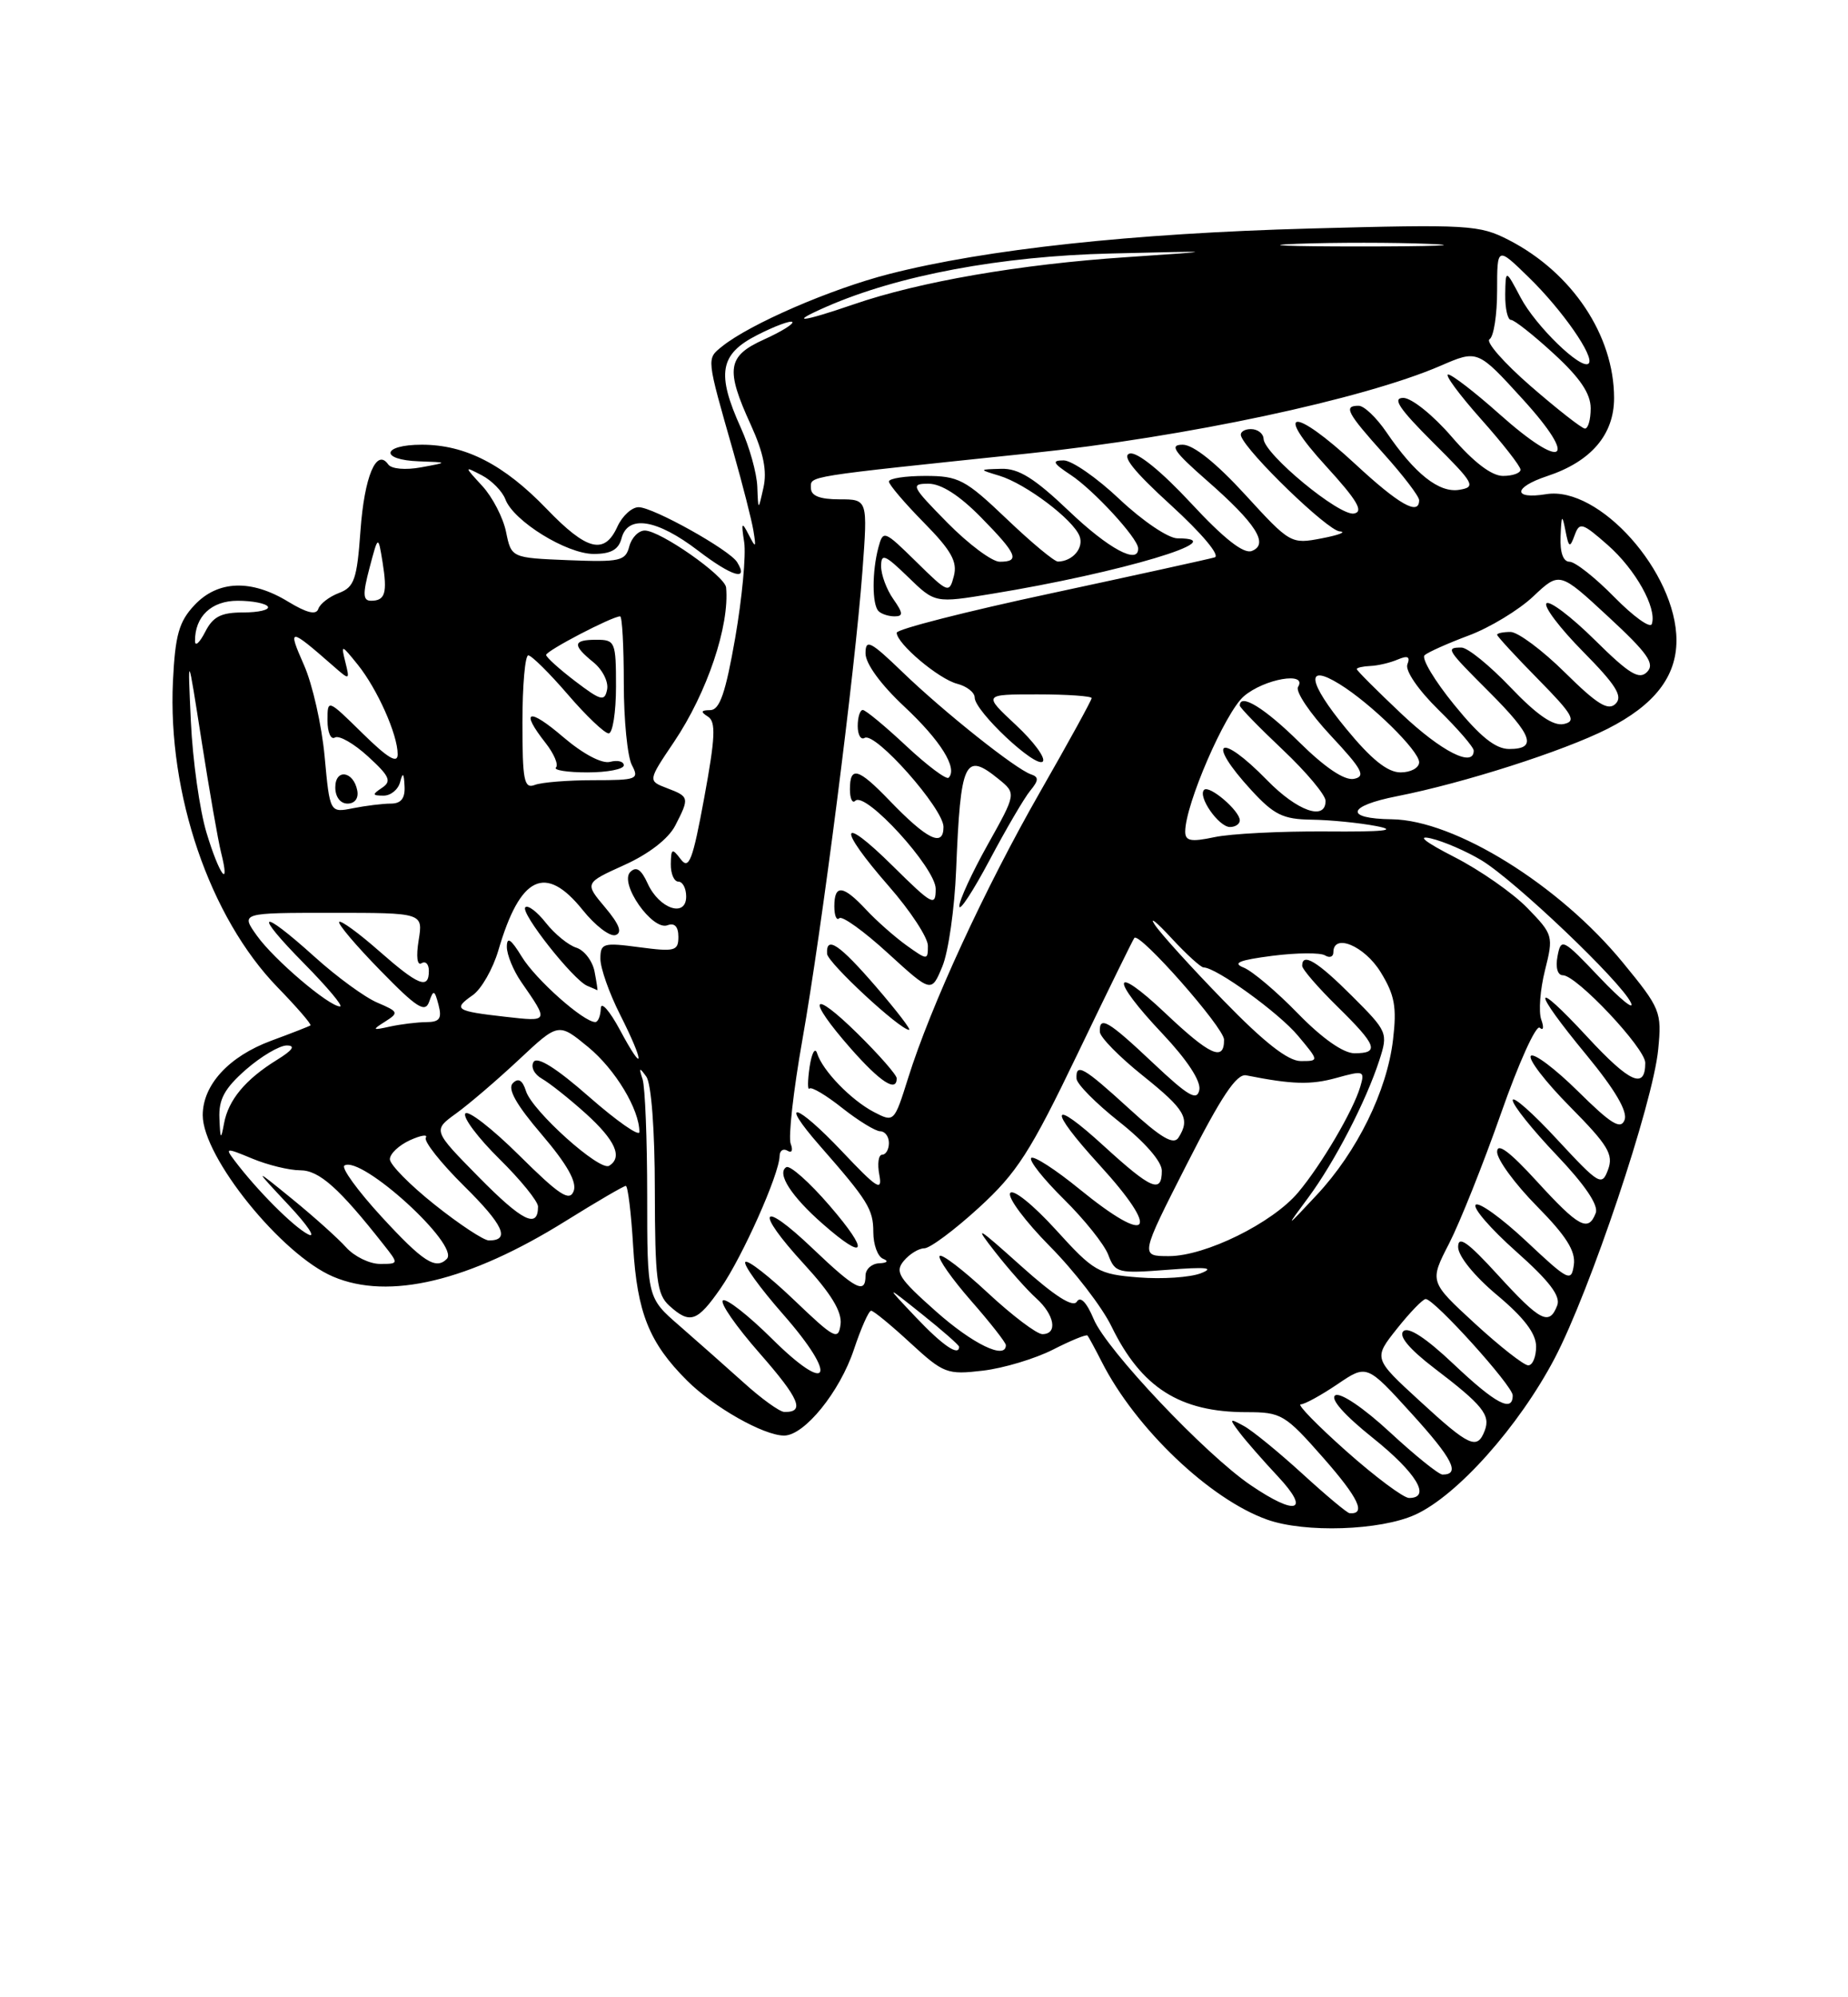 <?xml version="1.0" encoding="UTF-8" standalone="no"?>
<!DOCTYPE svg PUBLIC "-//W3C//DTD SVG 1.1//EN" "http://www.w3.org/Graphics/SVG/1.1/DTD/svg11.dtd" >
<svg xmlns="http://www.w3.org/2000/svg" xmlns:xlink="http://www.w3.org/1999/xlink" version="1.1" viewBox="0 0 237 256">
 <g >
 <path fill="currentColor"
d=" M 181.50 194.14 C 186.89 191.69 194.78 182.84 199.37 174.12 C 203.92 165.46 212.00 141.39 212.66 134.50 C 213.13 129.69 212.96 129.26 208.13 123.38 C 199.98 113.43 186.57 105.11 178.50 105.01 C 172.37 104.93 172.74 103.31 179.18 102.05 C 187.70 100.37 200.47 96.29 206.15 93.42 C 212.16 90.38 215.00 86.74 215.00 82.08 C 215.00 73.37 205.08 62.24 198.29 63.34 C 193.98 64.04 194.05 62.47 198.40 61.03 C 204.04 59.17 207.00 55.72 207.00 51.02 C 207.00 43.00 201.64 34.96 193.51 30.77 C 189.72 28.82 188.38 28.74 168.01 29.29 C 145.26 29.91 126.46 31.94 114.03 35.12 C 106.53 37.04 96.20 41.52 92.62 44.39 C 90.59 46.03 90.56 45.71 94.07 58.00 C 95.24 62.12 96.39 66.62 96.62 68.00 C 96.99 70.27 96.93 70.31 96.00 68.50 C 95.13 66.80 95.04 66.95 95.44 69.50 C 95.69 71.15 95.17 76.66 94.29 81.75 C 93.05 88.84 92.30 91.00 91.09 91.02 C 89.88 91.03 89.81 91.23 90.79 91.85 C 91.83 92.51 91.74 94.50 90.32 102.22 C 88.84 110.27 88.36 111.52 87.31 110.14 C 86.20 108.68 86.06 108.74 86.03 110.75 C 86.01 111.99 86.45 113.00 87.00 113.00 C 87.55 113.00 88.00 113.86 88.00 114.91 C 88.00 117.65 84.55 116.50 83.07 113.26 C 82.24 111.43 81.60 111.00 80.83 111.77 C 79.38 113.22 83.67 119.34 85.61 118.59 C 86.51 118.25 87.00 118.77 87.00 120.07 C 87.00 121.89 86.56 122.01 82.00 121.41 C 77.34 120.79 77.00 120.89 77.00 122.90 C 77.00 124.09 78.13 127.29 79.50 130.00 C 82.69 136.30 82.69 137.96 79.50 132.00 C 78.17 129.53 77.07 128.29 77.05 129.25 C 77.02 130.21 76.70 131.00 76.34 131.00 C 74.84 131.00 68.69 125.54 66.92 122.63 C 65.52 120.35 65.01 120.00 65.00 121.35 C 65.00 122.36 65.83 124.39 66.84 125.85 C 70.41 131.01 70.44 130.96 64.78 130.32 C 58.41 129.60 58.05 129.35 60.63 127.55 C 61.74 126.77 63.21 124.19 63.91 121.82 C 66.71 112.24 69.95 110.69 74.73 116.64 C 76.33 118.64 78.23 120.09 78.94 119.85 C 79.84 119.55 79.44 118.49 77.60 116.30 C 74.97 113.18 74.97 113.18 80.07 110.87 C 83.20 109.46 85.72 107.51 86.59 105.83 C 88.44 102.24 88.41 102.11 85.54 101.02 C 83.08 100.08 83.08 100.08 86.45 95.08 C 90.69 88.78 93.58 80.19 93.12 75.30 C 92.97 73.81 84.67 68.00 82.69 68.00 C 81.89 68.00 80.99 68.92 80.70 70.05 C 80.21 71.91 79.51 72.06 72.87 71.80 C 65.58 71.50 65.58 71.50 64.90 68.18 C 64.53 66.36 63.16 63.71 61.86 62.30 C 59.50 59.73 59.50 59.73 61.81 60.93 C 63.07 61.59 64.42 62.97 64.81 63.99 C 65.84 66.78 72.67 71.00 76.14 71.00 C 78.35 71.00 79.33 70.45 79.71 69.00 C 80.51 65.94 84.24 66.54 89.52 70.57 C 93.89 73.91 96.08 74.55 94.53 72.05 C 93.55 70.47 83.78 65.02 81.91 65.01 C 81.04 65.00 79.81 66.12 79.18 67.50 C 77.52 71.15 75.27 70.59 70.10 65.22 C 64.63 59.54 59.69 57.00 54.10 57.00 C 48.96 57.00 48.65 58.95 53.75 59.13 C 57.50 59.26 57.50 59.26 54.00 59.90 C 52.01 60.27 50.20 60.11 49.79 59.53 C 48.28 57.37 46.73 61.07 46.23 68.01 C 45.78 74.27 45.44 75.26 43.46 76.01 C 42.22 76.48 41.03 77.40 40.82 78.05 C 40.55 78.86 39.33 78.56 36.96 77.12 C 32.21 74.22 27.93 74.38 24.94 77.56 C 22.95 79.68 22.47 81.38 22.18 87.31 C 21.49 101.77 26.90 117.59 35.60 126.55 C 38.09 129.11 39.99 131.31 39.81 131.43 C 39.64 131.55 37.37 132.44 34.76 133.40 C 29.35 135.41 26.00 139.05 26.00 142.94 C 26.00 148.31 36.11 160.82 42.72 163.63 C 49.88 166.68 60.17 164.22 72.56 156.49 C 76.53 154.02 79.99 152.00 80.26 152.00 C 80.52 152.00 80.95 155.49 81.20 159.75 C 81.71 168.24 83.25 172.10 88.09 176.93 C 91.50 180.35 97.94 184.00 100.56 184.00 C 103.16 184.00 107.71 178.39 109.51 172.97 C 110.42 170.24 111.41 168.00 111.72 168.00 C 112.03 168.00 114.29 169.86 116.75 172.13 C 121.01 176.05 121.46 176.22 126.05 175.68 C 128.70 175.37 132.74 174.15 135.03 172.99 C 137.32 171.82 139.32 171.00 139.47 171.18 C 139.62 171.36 140.45 172.89 141.31 174.58 C 145.64 183.09 155.14 192.15 162.50 194.77 C 167.34 196.50 177.02 196.18 181.50 194.14 Z  M 76.25 124.53 C 75.99 123.18 74.94 121.80 73.92 121.47 C 72.89 121.15 71.13 119.71 70.01 118.29 C 68.89 116.86 67.70 115.96 67.37 116.29 C 66.69 116.97 73.53 125.63 75.32 126.36 C 75.97 126.63 76.55 126.88 76.61 126.92 C 76.67 126.96 76.51 125.89 76.25 124.53 Z  M 167.00 188.87 C 163.97 186.11 160.60 183.35 159.50 182.76 C 157.65 181.75 157.61 181.82 158.95 183.59 C 159.74 184.64 161.97 187.19 163.90 189.25 C 168.11 193.75 166.25 194.34 160.40 190.36 C 154.60 186.43 141.91 173.02 140.27 169.09 C 139.36 166.92 138.56 166.09 138.10 166.84 C 137.61 167.63 135.26 166.13 130.94 162.26 C 125.20 157.11 124.85 156.93 127.65 160.50 C 129.37 162.70 131.73 165.36 132.89 166.40 C 135.26 168.54 135.68 171.00 133.68 171.00 C 132.96 171.00 129.79 168.60 126.64 165.67 C 123.49 162.74 120.73 160.63 120.50 160.99 C 120.28 161.35 122.10 163.94 124.55 166.74 C 127.00 169.53 129.00 172.09 129.00 172.41 C 129.00 174.33 124.76 172.28 120.03 168.08 C 115.26 163.85 114.73 163.03 115.90 161.62 C 116.64 160.73 117.83 160.00 118.54 160.00 C 119.26 160.00 122.39 157.67 125.52 154.81 C 130.43 150.32 132.13 147.68 138.20 135.06 C 142.05 127.05 145.33 120.37 145.48 120.21 C 146.17 119.47 156.96 131.70 156.98 133.25 C 157.01 136.11 155.19 135.29 149.44 129.85 C 142.57 123.36 142.30 125.33 149.09 132.50 C 152.24 135.84 154.03 138.56 153.81 139.69 C 153.52 141.16 152.41 140.52 147.88 136.25 C 142.10 130.80 140.97 130.14 141.05 132.25 C 141.07 132.94 143.55 135.46 146.55 137.86 C 152.02 142.24 152.68 143.38 151.14 145.81 C 150.51 146.80 148.90 145.85 144.76 142.06 C 138.95 136.76 137.96 136.19 138.06 138.25 C 138.09 138.94 140.56 141.43 143.56 143.80 C 146.82 146.38 149.00 148.88 149.00 150.05 C 149.00 153.02 147.66 152.45 141.58 146.90 C 134.65 140.56 134.30 141.98 141.00 149.31 C 148.96 158.02 147.51 159.80 138.45 152.42 C 135.36 149.90 132.57 148.10 132.25 148.42 C 131.93 148.74 133.81 151.11 136.43 153.70 C 139.05 156.28 141.62 159.49 142.13 160.83 C 143.01 163.16 143.35 163.25 149.78 162.75 C 154.72 162.37 155.84 162.48 154.00 163.20 C 152.62 163.73 149.04 163.97 146.03 163.73 C 140.85 163.32 140.29 163.00 135.38 157.59 C 132.49 154.42 129.91 152.34 129.55 152.92 C 129.20 153.49 131.49 156.55 134.63 159.73 C 137.78 162.90 141.34 167.53 142.54 170.00 C 146.37 177.86 151.31 181.00 159.84 181.00 C 164.34 181.00 164.79 181.27 169.73 186.88 C 174.23 192.00 175.24 194.12 173.08 193.95 C 172.76 193.93 170.03 191.64 167.00 188.87 Z  M 172.66 186.00 C 168.95 182.70 166.31 180.00 166.81 180.00 C 167.31 180.00 169.42 178.84 171.51 177.43 C 175.29 174.86 175.29 174.86 181.03 181.18 C 186.31 186.98 187.33 189.00 185.00 189.00 C 184.51 189.00 181.48 186.56 178.25 183.57 C 174.89 180.46 171.90 178.44 171.25 178.84 C 170.55 179.28 172.38 181.36 176.06 184.30 C 181.66 188.78 183.60 192.00 180.71 192.00 C 180.00 192.00 176.38 189.30 172.66 186.00 Z  M 182.06 179.55 C 176.13 174.11 176.13 174.11 179.16 170.30 C 180.82 168.21 182.48 166.50 182.84 166.50 C 183.95 166.50 194.00 177.62 194.00 178.85 C 194.00 181.09 191.81 179.94 186.41 174.83 C 182.88 171.49 180.60 170.00 179.97 170.63 C 179.35 171.25 180.75 172.92 183.91 175.34 C 190.15 180.09 191.18 181.37 190.41 183.37 C 189.45 185.88 188.44 185.42 182.06 179.55 Z  M 95.38 177.22 C 93.11 175.18 89.39 171.89 87.13 169.92 C 83.00 166.34 83.00 166.34 83.00 153.25 C 83.00 146.05 82.73 139.34 82.41 138.33 C 81.91 136.81 81.99 136.75 82.89 138.00 C 83.53 138.89 83.98 144.84 83.98 152.60 C 84.00 164.00 84.24 165.90 85.83 167.35 C 88.49 169.76 89.42 169.44 92.44 165.09 C 95.23 161.06 99.93 150.52 99.98 148.19 C 99.99 147.47 100.44 147.16 100.99 147.49 C 101.55 147.84 101.73 147.45 101.40 146.59 C 101.08 145.76 101.75 139.77 102.90 133.29 C 105.41 119.11 109.64 86.06 110.60 73.25 C 111.29 64.00 111.29 64.00 107.64 64.00 C 105.14 64.00 104.00 63.55 104.00 62.56 C 104.00 60.97 102.77 61.17 132.00 58.11 C 152.04 56.02 174.81 51.17 184.73 46.89 C 189.50 44.82 189.50 44.82 195.28 51.16 C 202.56 59.14 200.55 60.43 192.29 53.07 C 189.16 50.28 186.20 48.00 185.72 48.00 C 185.24 48.00 187.13 50.56 189.92 53.70 C 192.71 56.83 195.00 59.76 195.00 60.20 C 195.00 60.64 193.99 61.00 192.75 61.00 C 191.29 61.00 188.99 59.24 186.19 56.00 C 183.81 53.23 181.03 51.00 179.97 51.00 C 178.51 51.00 179.45 52.39 183.77 56.70 C 189.09 61.99 189.33 62.42 187.15 62.78 C 184.56 63.21 181.44 60.74 177.78 55.36 C 176.52 53.52 174.94 52.01 174.25 52.01 C 172.25 52.00 172.73 52.90 177.50 58.21 C 179.97 60.96 182.00 63.62 182.00 64.11 C 182.00 66.14 179.43 64.69 173.83 59.50 C 165.86 52.12 163.24 52.30 170.06 59.75 C 174.06 64.13 174.92 65.58 173.65 65.82 C 171.79 66.19 162.12 58.20 162.05 56.25 C 162.02 55.56 161.29 55.00 160.42 55.00 C 159.55 55.00 158.98 55.41 159.17 55.91 C 159.95 58.05 170.26 68.01 171.81 68.11 C 172.74 68.18 171.70 68.58 169.51 69.00 C 165.56 69.76 165.46 69.70 159.67 63.38 C 155.97 59.34 153.04 57.00 151.68 57.00 C 149.94 57.00 150.52 57.86 154.78 61.59 C 161.09 67.11 162.78 69.76 160.54 70.62 C 159.49 71.03 156.96 69.04 152.74 64.49 C 148.95 60.41 145.86 57.91 144.90 58.13 C 143.79 58.39 145.39 60.40 150.19 64.77 C 154.13 68.37 156.52 71.21 155.78 71.44 C 155.08 71.65 145.61 73.73 134.75 76.06 C 123.89 78.38 115.00 80.65 115.00 81.10 C 115.00 82.49 120.38 87.03 122.75 87.64 C 123.99 87.96 125.00 88.75 125.00 89.41 C 125.00 91.15 132.83 98.50 133.73 97.61 C 134.14 97.19 132.60 95.08 130.28 92.92 C 126.08 89.00 126.08 89.00 133.04 89.00 C 136.87 89.00 140.00 89.22 140.00 89.48 C 140.00 89.74 137.03 95.15 133.39 101.50 C 126.32 113.85 119.36 128.94 116.46 138.19 C 114.68 143.85 114.66 143.87 112.09 142.54 C 109.14 141.00 105.48 137.22 104.79 135.00 C 104.53 134.18 104.10 134.96 103.83 136.74 C 103.57 138.53 103.56 139.78 103.81 139.52 C 104.07 139.26 105.97 140.39 108.03 142.03 C 110.10 143.66 112.29 145.00 112.89 145.00 C 113.50 145.00 114.00 145.68 114.00 146.50 C 114.00 147.32 113.61 148.00 113.14 148.00 C 112.66 148.00 112.50 149.16 112.77 150.58 C 113.19 152.79 112.50 152.35 107.98 147.57 C 102.09 141.35 99.79 140.74 105.11 146.82 C 111.32 153.90 112.00 155.00 112.00 157.93 C 112.00 159.53 112.56 161.06 113.25 161.34 C 114.00 161.64 113.80 161.87 112.75 161.92 C 111.79 161.96 111.00 162.68 111.00 163.50 C 111.00 165.93 109.74 165.28 104.25 160.05 C 97.50 153.61 96.68 155.02 103.11 162.02 C 106.59 165.81 108.00 168.13 107.80 169.74 C 107.52 171.85 107.04 171.60 101.82 166.61 C 98.70 163.63 95.90 161.44 95.59 161.75 C 95.28 162.06 97.46 165.08 100.44 168.47 C 107.56 176.58 106.43 178.97 98.97 171.56 C 95.98 168.60 93.17 166.40 92.72 166.67 C 92.27 166.95 94.39 170.00 97.42 173.45 C 102.55 179.30 103.28 181.04 100.58 180.97 C 99.99 180.96 97.64 179.27 95.38 177.22 Z  M 106.40 154.54 C 103.81 151.53 101.30 149.31 100.84 149.60 C 99.58 150.38 101.47 153.33 105.50 156.86 C 111.10 161.78 111.58 160.54 106.40 154.54 Z  M 115.00 138.21 C 115.00 137.78 112.75 135.21 110.00 132.50 C 103.98 126.58 103.36 127.85 109.08 134.36 C 112.90 138.70 115.00 140.06 115.00 138.21 Z  M 112.37 126.50 C 107.64 121.02 105.93 119.87 106.07 122.25 C 106.14 123.40 115.42 132.00 116.59 132.00 C 116.88 132.00 114.98 129.53 112.37 126.50 Z  M 122.62 111.50 C 123.19 97.47 123.72 96.33 128.06 99.85 C 130.34 101.70 130.34 101.70 126.67 108.26 C 124.65 111.87 123.01 115.43 123.03 116.16 C 123.04 116.90 124.78 114.24 126.90 110.26 C 129.01 106.28 131.36 102.27 132.12 101.35 C 133.22 100.02 133.24 99.59 132.22 99.25 C 130.27 98.59 121.06 91.27 115.75 86.15 C 111.61 82.16 111.00 81.86 111.00 83.75 C 111.00 85.06 112.96 87.75 115.97 90.56 C 120.64 94.93 122.85 98.48 121.66 99.68 C 121.37 99.97 118.92 98.13 116.21 95.60 C 113.51 93.07 111.00 91.00 110.65 91.00 C 110.29 91.00 110.00 91.93 110.00 93.06 C 110.00 94.19 110.40 94.87 110.88 94.58 C 112.23 93.74 121.00 103.64 121.00 105.99 C 121.00 108.65 118.90 107.62 114.05 102.58 C 110.07 98.45 109.00 98.14 109.00 101.17 C 109.00 102.36 109.31 103.02 109.69 102.64 C 110.97 101.36 120.00 111.25 120.00 113.93 C 120.00 116.24 119.59 116.03 114.50 111.00 C 107.63 104.21 107.30 105.94 114.00 113.60 C 116.75 116.74 119.00 120.17 119.00 121.22 C 119.00 123.09 118.94 123.09 116.25 121.17 C 114.74 120.08 112.41 118.03 111.08 116.60 C 108.12 113.43 107.00 113.31 107.00 116.17 C 107.00 117.36 107.29 118.05 107.64 117.69 C 107.99 117.34 110.79 119.35 113.86 122.16 C 119.45 127.26 119.45 127.26 120.85 123.88 C 121.63 122.02 122.42 116.45 122.62 111.50 Z  M 114.56 76.78 C 113.70 75.56 113.00 73.67 113.00 72.58 C 113.00 70.88 113.48 71.07 116.46 73.96 C 119.91 77.31 119.91 77.31 127.21 76.11 C 143.74 73.41 158.48 69.00 151.00 69.00 C 149.83 69.00 146.52 66.76 143.59 64.00 C 140.69 61.25 137.45 59.00 136.40 59.01 C 134.86 59.01 135.02 59.36 137.31 60.87 C 140.22 62.78 145.89 68.93 145.96 70.25 C 146.08 72.45 142.18 70.36 137.09 65.50 C 132.68 61.30 130.63 60.02 128.41 60.09 C 125.50 60.17 125.50 60.17 128.18 60.98 C 131.54 62.00 137.63 66.58 138.45 68.72 C 139.03 70.23 137.56 71.95 135.68 71.98 C 135.22 71.99 132.26 69.53 129.09 66.50 C 123.79 61.45 122.94 61.00 118.66 61.00 C 116.10 61.00 114.00 61.32 114.00 61.72 C 114.00 62.11 116.01 64.47 118.47 66.97 C 122.00 70.55 122.81 72.00 122.33 73.83 C 121.74 76.09 121.61 76.04 117.50 72.00 C 113.38 67.96 113.26 67.91 112.65 70.18 C 111.83 73.25 111.83 77.50 112.67 78.33 C 113.03 78.70 113.96 79.00 114.72 79.00 C 115.86 79.00 115.83 78.59 114.56 76.78 Z  M 189.15 169.64 C 183.32 164.28 183.32 164.28 185.84 159.39 C 187.22 156.70 190.22 149.20 192.49 142.73 C 194.76 136.25 197.00 131.30 197.47 131.73 C 197.94 132.15 198.02 131.68 197.66 130.68 C 197.30 129.68 197.52 126.83 198.14 124.36 C 199.24 119.98 199.19 119.79 195.90 116.40 C 194.05 114.49 189.83 111.54 186.52 109.85 C 182.77 107.93 181.63 107.03 183.50 107.46 C 185.15 107.84 188.07 109.11 190.00 110.27 C 194.29 112.87 207.83 125.75 209.15 128.50 C 209.68 129.60 207.88 128.16 205.16 125.30 C 200.41 120.30 200.20 120.19 199.75 122.55 C 199.47 124.00 199.75 125.00 200.43 125.00 C 202.19 125.00 211.00 134.35 211.00 136.23 C 211.00 139.67 209.03 138.80 203.60 132.94 C 196.43 125.19 196.35 126.62 203.49 135.26 C 207.12 139.67 208.76 142.46 208.35 143.54 C 207.85 144.83 206.64 144.09 202.39 139.89 C 199.45 136.99 196.73 134.94 196.33 135.33 C 195.94 135.73 198.19 138.66 201.34 141.84 C 206.22 146.77 206.95 147.97 206.23 149.91 C 205.43 152.07 205.11 151.88 199.69 146.04 C 196.56 142.65 194.00 140.40 194.00 141.02 C 194.00 141.64 196.53 144.80 199.62 148.04 C 203.25 151.85 205.03 154.47 204.65 155.47 C 203.70 157.96 202.48 157.30 197.10 151.42 C 193.59 147.58 192.00 146.40 192.00 147.64 C 192.00 148.63 194.29 151.75 197.09 154.59 C 200.86 158.41 202.09 160.35 201.84 162.12 C 201.52 164.36 201.17 164.19 195.74 159.09 C 192.57 156.12 189.65 154.02 189.25 154.42 C 188.85 154.82 191.18 157.51 194.43 160.40 C 198.70 164.19 200.17 166.12 199.71 167.32 C 198.69 169.97 197.55 169.38 192.10 163.42 C 188.22 159.17 187.00 158.31 187.00 159.83 C 187.00 160.99 189.08 163.56 192.00 166.00 C 195.46 168.89 197.00 170.93 197.00 172.59 C 197.00 173.92 196.55 175.00 195.99 175.00 C 195.44 175.00 192.36 172.59 189.15 169.64 Z  M 117.45 168.83 C 113.50 164.66 113.50 164.66 118.25 168.45 C 120.86 170.53 123.00 172.41 123.00 172.62 C 123.00 173.90 120.89 172.46 117.45 168.83 Z  M 44.40 159.89 C 43.36 158.73 40.25 155.94 37.50 153.70 C 32.50 149.63 32.50 149.63 37.00 154.44 C 39.48 157.08 40.60 158.77 39.50 158.20 C 37.60 157.22 32.93 152.53 30.08 148.75 C 28.83 147.10 28.96 147.09 32.35 148.50 C 34.32 149.32 37.09 150.00 38.50 150.00 C 40.94 150.00 43.50 152.29 49.20 159.53 C 51.15 162.00 51.15 162.00 48.73 162.00 C 47.40 162.00 45.45 161.05 44.40 159.89 Z  M 48.93 155.95 C 45.87 152.62 43.73 149.67 44.17 149.39 C 46.34 148.05 59.04 159.63 57.30 161.36 C 55.88 162.79 54.24 161.72 48.93 155.95 Z  M 152.19 149.25 C 156.64 140.51 158.59 137.58 159.83 137.83 C 165.71 139.00 168.10 139.07 171.39 138.16 C 174.92 137.18 175.06 137.23 174.44 139.32 C 173.52 142.40 169.47 149.28 166.49 152.83 C 163.18 156.77 154.58 161.00 149.91 161.00 C 146.21 161.00 146.21 161.00 152.19 149.25 Z  M 55.75 154.41 C 52.59 151.90 50.00 149.27 50.00 148.58 C 50.00 147.89 51.15 146.80 52.56 146.15 C 53.97 145.51 54.89 145.36 54.61 145.82 C 54.33 146.28 56.53 149.06 59.50 152.00 C 64.58 157.01 65.49 159.01 62.69 158.99 C 62.04 158.99 58.91 156.93 55.75 154.41 Z  M 61.42 150.89 C 55.50 144.88 55.50 144.88 58.50 142.71 C 60.15 141.52 63.78 138.41 66.56 135.81 C 71.62 131.07 71.62 131.07 75.44 134.21 C 78.91 137.07 82.00 142.19 82.00 145.09 C 82.00 145.72 79.11 143.70 75.57 140.60 C 71.36 136.90 68.90 135.36 68.43 136.11 C 68.04 136.75 68.51 137.70 69.50 138.26 C 70.47 138.81 73.01 140.82 75.14 142.74 C 78.91 146.15 79.89 148.33 78.12 149.42 C 76.92 150.17 68.27 142.41 67.46 139.86 C 67.01 138.44 66.48 138.12 65.77 138.83 C 65.05 139.55 66.21 141.60 69.48 145.42 C 72.72 149.22 74.02 151.51 73.57 152.67 C 73.04 154.05 71.74 153.19 66.58 148.08 C 63.10 144.63 59.98 142.22 59.67 142.73 C 59.35 143.24 61.32 145.86 64.04 148.54 C 66.77 151.23 69.00 153.98 69.00 154.65 C 69.00 157.54 66.99 156.54 61.42 150.89 Z  M 167.78 153.50 C 171.17 148.92 175.19 141.15 176.89 135.91 C 178.03 132.39 177.96 132.22 173.39 127.66 C 168.96 123.23 167.00 122.04 167.00 123.79 C 167.00 124.23 169.03 126.57 171.50 129.00 C 176.60 134.00 176.96 135.00 173.71 135.00 C 172.28 135.00 169.57 133.10 166.46 129.91 C 163.73 127.10 160.60 124.46 159.50 124.02 C 158.00 123.43 158.92 123.06 163.17 122.51 C 166.30 122.11 169.33 122.09 169.92 122.45 C 170.52 122.82 171.00 122.64 171.00 122.06 C 171.00 119.57 174.98 121.23 177.05 124.58 C 178.87 127.53 179.15 129.06 178.65 133.27 C 177.88 139.83 174.04 147.63 168.88 153.15 C 164.81 157.50 164.81 157.50 167.78 153.50 Z  M 28.14 143.35 C 28.03 140.91 28.79 139.51 31.53 137.10 C 33.48 135.40 35.84 134.00 36.78 134.00 C 37.95 134.01 37.53 134.61 35.50 135.86 C 31.47 138.35 29.28 140.99 28.73 144.00 C 28.33 146.17 28.25 146.08 28.14 143.35 Z  M 156.92 128.25 C 152.77 123.99 148.79 119.60 148.08 118.50 C 147.36 117.40 148.34 118.19 150.24 120.25 C 152.15 122.31 154.00 124.00 154.36 124.00 C 155.97 124.00 164.02 129.82 166.46 132.75 C 169.18 136.00 169.18 136.00 166.82 136.00 C 165.18 136.00 162.12 133.60 156.92 128.25 Z  M 49.39 130.94 C 51.17 129.81 51.11 129.67 48.39 128.51 C 46.80 127.84 43.18 125.20 40.35 122.64 C 33.26 116.25 32.39 116.80 39.00 123.50 C 41.99 126.53 44.06 129.00 43.61 129.00 C 42.19 129.00 35.13 122.99 32.95 119.93 C 30.86 117.00 30.86 117.00 42.56 117.00 C 54.26 117.00 54.26 117.00 53.69 120.52 C 53.35 122.61 53.50 123.81 54.06 123.46 C 54.58 123.14 55.00 123.58 55.00 124.44 C 55.00 126.87 53.66 126.33 48.60 121.88 C 46.02 119.61 43.73 117.94 43.50 118.16 C 43.28 118.39 45.64 121.18 48.76 124.37 C 53.46 129.19 54.52 129.86 55.04 128.39 C 55.59 126.82 55.73 126.86 56.24 128.80 C 56.70 130.56 56.38 131.00 54.66 131.01 C 53.47 131.02 51.38 131.28 50.00 131.58 C 47.74 132.08 47.68 132.02 49.39 130.94 Z  M 26.49 106.75 C 25.61 103.86 24.71 97.45 24.48 92.50 C 24.06 83.50 24.06 83.50 25.86 95.01 C 26.85 101.34 27.97 107.75 28.35 109.26 C 29.57 114.11 28.13 112.18 26.49 106.75 Z  M 152.00 106.59 C 152.00 103.12 157.11 91.34 159.51 89.25 C 162.12 87.00 167.72 86.03 166.47 88.05 C 166.11 88.63 168.00 91.43 170.66 94.28 C 174.72 98.62 175.20 99.52 173.63 99.83 C 172.42 100.06 169.93 98.39 166.60 95.10 C 162.19 90.75 159.00 88.79 159.00 90.44 C 159.00 90.69 161.47 93.23 164.50 96.09 C 167.53 98.95 170.00 101.90 170.00 102.65 C 170.00 105.25 166.38 103.97 162.50 100.00 C 156.39 93.74 154.58 94.85 160.45 101.25 C 163.38 104.44 164.54 105.01 168.20 105.06 C 170.56 105.09 174.30 105.46 176.50 105.88 C 179.36 106.43 177.50 106.63 170.00 106.57 C 164.22 106.53 157.81 106.86 155.75 107.30 C 152.73 107.94 152.00 107.80 152.00 106.59 Z  M 159.00 105.15 C 159.00 103.92 155.09 100.58 154.42 101.24 C 153.57 102.09 156.30 106.00 157.74 106.00 C 158.43 106.00 159.00 105.62 159.00 105.15 Z  M 41.63 96.94 C 41.26 92.95 40.07 87.68 38.98 85.23 C 36.85 80.41 37.08 80.41 42.69 85.32 C 44.86 87.22 44.87 87.22 44.29 84.86 C 43.72 82.56 43.76 82.57 45.88 85.19 C 48.39 88.31 51.00 94.15 51.00 96.68 C 51.00 97.93 49.75 97.19 46.50 94.00 C 42.00 89.58 42.00 89.58 42.00 92.35 C 42.00 93.87 42.43 94.85 42.95 94.53 C 43.48 94.21 45.39 95.30 47.20 96.96 C 49.96 99.48 50.26 100.13 49.00 100.97 C 47.70 101.84 47.73 101.97 49.18 101.98 C 50.10 101.99 51.06 101.21 51.31 100.25 C 51.65 98.93 51.80 99.06 51.88 100.75 C 51.97 102.32 51.44 103.00 50.12 103.00 C 49.09 103.00 46.91 103.27 45.28 103.59 C 42.30 104.19 42.30 104.19 41.63 96.94 Z  M 45.82 101.33 C 45.34 98.82 43.00 98.48 43.00 100.92 C 43.00 102.15 43.65 103.00 44.57 103.00 C 45.50 103.00 46.01 102.32 45.82 101.33 Z  M 67.00 92.61 C 67.00 87.87 67.34 84.00 67.75 84.00 C 68.16 84.00 70.44 86.25 72.81 89.00 C 75.17 91.75 77.54 94.00 78.06 94.00 C 78.57 94.00 79.00 91.30 79.00 88.00 C 79.00 82.27 78.89 82.00 76.50 82.00 C 73.45 82.00 73.36 82.66 76.11 84.89 C 77.27 85.83 78.06 87.40 77.86 88.38 C 77.54 89.95 77.07 89.82 73.79 87.33 C 71.74 85.77 70.06 84.25 70.04 83.95 C 70.00 83.43 78.50 79.00 79.53 79.00 C 79.79 79.00 80.00 82.85 80.00 87.57 C 80.00 92.28 80.47 97.00 81.04 98.07 C 82.00 99.88 81.69 100.00 76.12 100.00 C 72.84 100.00 69.45 100.27 68.58 100.61 C 67.21 101.13 67.00 100.04 67.00 92.61 Z  M 80.00 98.09 C 80.00 97.60 79.21 97.39 78.24 97.65 C 77.19 97.92 74.79 96.65 72.24 94.48 C 67.77 90.65 66.65 91.02 69.97 95.23 C 71.05 96.61 71.65 98.02 71.30 98.37 C 70.95 98.71 72.77 99.00 75.33 99.00 C 77.90 99.00 80.00 98.59 80.00 98.09 Z  M 172.63 93.39 C 167.72 87.43 167.36 84.94 171.80 87.69 C 175.85 90.19 182.00 96.23 182.00 97.70 C 182.00 98.42 180.93 99.00 179.62 99.00 C 177.95 99.00 175.87 97.34 172.63 93.39 Z  M 179.75 91.51 C 176.59 88.53 174.00 85.94 174.00 85.76 C 174.00 85.58 174.79 85.40 175.75 85.36 C 176.71 85.32 178.29 84.95 179.26 84.53 C 180.54 83.99 180.88 84.16 180.49 85.16 C 180.19 85.96 181.89 88.44 184.48 90.98 C 186.97 93.42 189.00 95.77 189.00 96.21 C 189.00 98.43 184.87 96.34 179.75 91.51 Z  M 186.51 90.35 C 183.97 87.24 182.26 84.37 182.70 83.98 C 183.14 83.59 185.69 82.45 188.37 81.45 C 191.05 80.45 194.77 78.20 196.63 76.45 C 200.01 73.26 200.01 73.26 206.25 79.04 C 211.31 83.72 212.26 85.07 211.24 86.12 C 210.22 87.17 208.96 86.41 204.52 82.02 C 201.51 79.05 198.73 76.94 198.33 77.33 C 197.94 77.73 200.05 80.51 203.02 83.52 C 207.26 87.81 208.15 89.25 207.20 90.20 C 206.25 91.15 204.85 90.30 200.71 86.21 C 197.81 83.34 194.66 81.00 193.72 81.00 C 192.77 81.00 192.00 81.16 192.00 81.36 C 192.00 81.55 194.36 84.12 197.25 87.05 C 201.73 91.60 202.21 92.45 200.55 92.80 C 199.21 93.09 197.11 91.65 193.73 88.11 C 191.05 85.30 188.22 83.00 187.43 83.00 C 185.36 83.00 185.50 83.21 191.00 88.71 C 196.57 94.28 197.17 96.00 193.55 96.00 C 191.79 96.00 189.82 94.42 186.51 90.35 Z  M 25.01 82.18 C 24.98 79.02 27.11 77.00 30.48 77.00 C 32.35 77.00 34.09 77.34 34.35 77.75 C 34.60 78.16 33.18 78.50 31.20 78.50 C 28.35 78.50 27.31 79.03 26.31 81.00 C 25.60 82.38 25.02 82.91 25.01 82.18 Z  M 207.03 76.53 C 204.59 74.04 202.00 72.00 201.29 72.00 C 200.47 72.00 200.05 70.81 200.14 68.75 C 200.25 65.96 200.34 65.86 200.76 68.00 C 201.19 70.20 201.33 70.28 201.94 68.61 C 202.57 66.88 202.91 66.98 206.19 69.86 C 209.75 72.99 212.52 77.94 211.84 79.98 C 211.64 80.58 209.48 79.02 207.03 76.53 Z  M 47.39 72.79 C 48.50 68.59 48.50 68.59 49.06 72.04 C 49.70 76.02 49.40 77.00 47.58 77.00 C 46.54 77.00 46.50 76.15 47.39 72.79 Z  M 97.12 62.36 C 97.05 60.63 96.11 57.26 95.02 54.86 C 91.86 47.88 92.29 45.40 97.10 42.95 C 99.35 41.80 101.38 41.05 101.61 41.27 C 101.83 41.50 100.22 42.50 98.01 43.50 C 93.26 45.64 93.00 47.28 96.31 54.50 C 97.92 58.04 98.39 60.38 97.91 62.50 C 97.24 65.50 97.24 65.50 97.12 62.36 Z  M 196.28 49.47 C 192.87 46.50 190.50 43.81 191.03 43.48 C 191.57 43.15 192.00 40.34 192.00 37.24 C 192.00 31.59 192.00 31.59 196.06 35.55 C 200.36 39.73 204.56 45.77 203.74 46.59 C 202.83 47.50 196.94 41.79 195.01 38.13 C 193.09 34.50 193.09 34.50 193.04 37.75 C 193.02 39.54 193.35 41.00 193.77 41.00 C 194.20 41.00 196.67 42.95 199.27 45.34 C 202.64 48.43 204.00 50.45 204.00 52.34 C 204.00 53.80 203.66 54.97 203.25 54.93 C 202.84 54.90 199.70 52.44 196.28 49.47 Z  M 106.00 39.31 C 115.17 35.29 128.39 32.82 142.50 32.49 C 156.50 32.15 156.50 32.15 144.50 32.96 C 130.83 33.87 117.93 36.10 109.48 39.01 C 102.70 41.34 101.02 41.48 106.00 39.31 Z  M 166.30 31.25 C 171.14 31.07 178.79 31.07 183.30 31.26 C 187.81 31.44 183.85 31.59 174.50 31.59 C 165.15 31.59 161.46 31.44 166.30 31.25 Z  M 121.50 67.00 C 116.88 62.31 116.73 62.00 119.08 62.00 C 120.71 62.00 123.05 63.50 125.79 66.29 C 130.45 71.03 130.86 72.00 128.21 72.00 C 127.23 72.00 124.21 69.75 121.50 67.00 Z "/>
</g>
</svg>